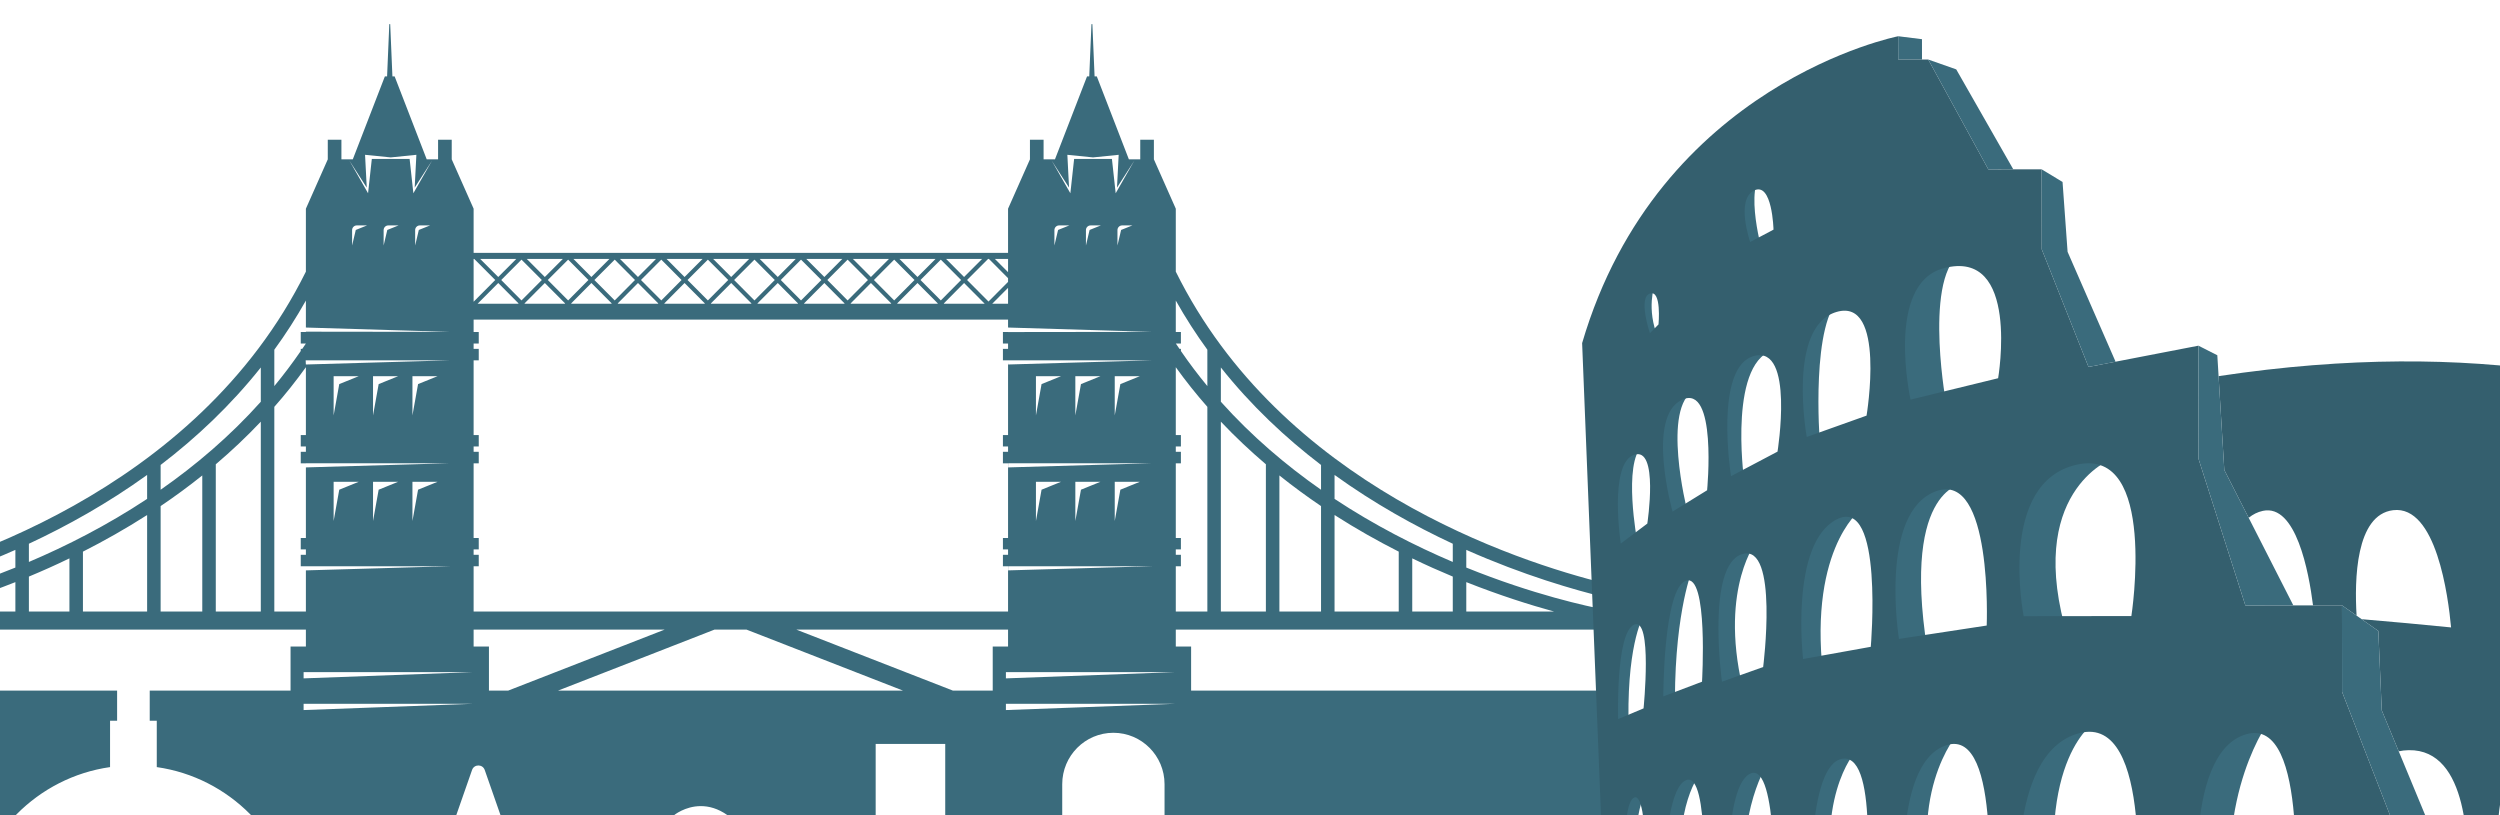<svg width="414" height="135" viewBox="0 0 414 135" fill="none" xmlns="http://www.w3.org/2000/svg">
<mask id="mask0_1781_39147" style="mask-type:alpha" maskUnits="userSpaceOnUse" x="-22" y="0" width="289" height="151">
<rect x="-22" width="289" height="151" fill="#D9D9D9"/>
</mask>
<g mask="url(#mask0_1781_39147)">
<path d="M-373 152V114.368H-338.208C-333.16 120.852 -326.995 126.416 -320.012 130.778L-321.743 131.428C-321.948 131.505 -322.083 131.701 -322.083 131.92V135.856C-322.083 136.272 -321.748 136.608 -321.335 136.608H-315.13C-314.717 136.608 -314.382 136.272 -314.382 135.856V133.936C-313.589 134.334 -312.787 134.712 -311.977 135.08L-318.254 150.4H-346.903V146.718H-356.143V137.07H-359.516V146.718H-367.198V150.4H-373V152ZM266 150.4H239.303L233.136 147.341V150.4H192.849V129.863C192.849 125.161 189.056 121.349 184.377 121.349C179.697 121.349 175.905 125.161 175.905 129.863V137.836H161.383V145.501H156.53V123.197H145.011V150.4H120.394V138.049H120.554V137.261H120.394V135.858H120.496V135.011C118.898 133.871 117.375 133.491 116.058 133.491C113.421 133.491 111.6 135.011 111.6 135.011V135.858H111.701V137.261H111.541V138.049H111.701V150.4H88.268L80.27 127.507C80.096 127.01 79.658 126.761 79.222 126.761C78.784 126.761 78.346 127.01 78.172 127.507L70.176 150.4H49.111C47.458 138.316 37.969 128.745 25.962 127.031V119.352H24.795V114.368H48.116V107.07H50.655V104.259H-22.55V114.368H19.393V119.352H18.225V127.031C6.218 128.745 -3.271 138.316 -4.923 150.4H-25.988L-33.985 127.507C-34.159 127.01 -34.597 126.761 -35.033 126.761C-35.471 126.761 -35.908 127.01 -36.082 127.507L-44.08 150.4H-57.425C-57.3 149.957 -57.338 149.436 -57.487 148.983C-57.72 148.268 -58.117 147.576 -58.088 146.824C-57.383 146.724 -56.671 146.344 -56.385 145.691C-56.098 145.036 -56.415 144.12 -57.108 143.957C-57.408 143.886 -57.759 143.945 -57.996 143.746C-58.336 143.459 -58.167 142.916 -58.208 142.472C-58.298 141.506 -59.478 140.557 -58.884 139.792C-58.697 139.55 -58.371 139.435 -58.219 139.17C-57.767 138.374 -59.228 137.822 -59.51 136.951C-59.623 136.601 -59.529 136.221 -59.558 135.855C-59.623 135.029 -60.469 134.475 -61.268 134.475C-61.661 134.475 -62.041 134.608 -62.314 134.909C-63.054 134.041 -63.451 132.886 -63.4 131.745C-63.382 131.324 -63.316 130.859 -63.563 130.518C-63.77 130.231 -64.145 130.117 -64.39 129.861C-65.123 129.091 -64.547 127.308 -65.584 127.092C-65.635 127.082 -65.683 127.077 -65.731 127.077C-66.25 127.077 -66.655 127.653 -66.803 128.185C-66.964 128.766 -67.02 129.437 -67.475 129.832C-67.916 130.216 -68.638 130.236 -68.961 130.725C-69.663 131.794 -67.581 133.334 -68.435 134.284C-68.623 134.493 -68.864 134.566 -69.134 134.566C-69.445 134.566 -69.796 134.468 -70.144 134.371C-70.494 134.272 -70.842 134.174 -71.152 134.174C-71.424 134.174 -71.666 134.251 -71.851 134.469C-72.565 135.311 -71.111 136.879 -71.945 137.601C-72.255 137.87 -72.768 137.851 -73.016 138.178C-73.47 138.777 -72.538 139.678 -72.887 140.344C-73.076 140.702 -73.533 140.789 -73.91 140.932C-74.918 141.315 -75.61 142.409 -75.525 143.489C-75.44 144.568 -74.585 145.539 -73.531 145.757C-72.934 145.88 -72.292 145.786 -71.729 146.018C-71.166 146.252 -70.775 147.062 -71.228 147.469C-71.429 147.649 -71.698 147.672 -71.975 147.672C-72.026 147.672 -72.076 147.672 -72.127 147.671C-72.177 147.67 -72.228 147.669 -72.277 147.669C-72.329 147.669 -72.381 147.67 -72.43 147.674C-73.676 147.735 -74.444 149.284 -74.037 150.4H-81.082V147.077H-80.889V146.442H-81.737V126.334H-81.455L-79.318 120.445L-80.585 119.176H-80.597V119.135C-80.597 118.556 -81.065 118.085 -81.641 118.085H-81.677V117.708H-82.915V118.085H-82.952C-83.529 118.085 -83.997 118.556 -83.997 119.135V119.176H-84.007L-85.276 120.445L-83.138 126.334H-82.855V146.442H-83.705V147.077H-83.51V150.4H-93.685V146.924H-92.1V145H-93.685V142.756H-92.1V140.83H-93.685V118.543H-92.1V116.619H-93.685V114.374H-92.1V114.368H-73.584V97.308H-42.022V74.778L-22.55 88.411V97.114C-9.19 94.076 32.41 81.849 50.655 44.984V34.562L54.28 26.389V23.135H56.539V26.389H58.422L63.736 12.649H64.102L64.468 4H64.618L64.984 12.649H65.35L70.664 26.389H72.546V23.135H74.806V26.389L78.431 34.562V41.87H166.934V34.562L170.559 26.389V23.135H172.818V26.389H174.7L180.015 12.649H180.38L180.746 4H180.897L181.263 12.649H181.628L186.943 26.389H188.825V23.135H191.084V26.389L194.711 34.562V37.189V44.984C212.148 80.238 250.95 92.951 266 96.659V98.973C260.707 97.686 252.295 95.265 242.817 91.059V93.989C253.865 98.465 262.891 100.422 266 101.005V104.259H194.711V107.07H197.248V114.368H266V150.4ZM166.578 116.552V117.586L194.544 116.552H166.578ZM50.277 116.552V117.586L78.243 116.552H50.277ZM131.864 104.259L157.811 114.368H164.395V107.07H166.934V104.259H131.864ZM108.262 114.368H149.549L123.613 104.259H118.331L108.412 108.13L92.394 114.368H108.262ZM78.431 104.259V107.07H80.97V114.368H84.143L109.606 104.443L110.08 104.259H109.692H78.431ZM166.578 111.306V112.339L194.544 111.306H166.578ZM50.277 111.306V112.339L78.243 111.306H50.277ZM242.817 96.4V101.265H257.34C253.36 100.173 248.358 98.595 242.817 96.4ZM233.867 92.465V101.265H240.58V95.481C238.407 94.573 236.158 93.578 233.867 92.465ZM221.001 85.287V101.265H231.63V91.351C228.133 89.578 224.562 87.568 221.001 85.287ZM211.868 78.735V101.265H218.763V83.805C216.44 82.238 214.138 80.551 211.868 78.735ZM202.175 69.827V101.265H209.63V76.886C207.07 74.703 204.564 72.357 202.175 69.827ZM194.711 93.773V101.265H199.938V67.373C198.12 65.308 196.366 63.114 194.711 60.811V72.043H195.558V73.935H194.711V74.822H195.558V76.724H194.711V89.092H195.558V90.984H194.711V91.87H195.558V93.773H194.711ZM111.457 101.265H166.934V93.773H166.084V91.87H166.934V90.984H166.084V89.092H166.934V76.724H166.084V74.822H166.934V73.935H166.084V72.043H166.934V59.957L166.952 60.36L190.784 59.672H166.921L166.922 59.676H166.18H166.084V57.773H166.611H166.934V56.886H166.858H166.084V54.984H166.931V54.988L190.784 54.957L166.934 54.24V52.93H78.431V54.984H79.281V56.886H78.431V57.773H79.281V59.676H78.431V72.043H79.281V73.935H78.431V74.822H79.281V76.724H78.431V89.092H79.281V90.984H78.431V91.87H79.281V93.773H78.431V101.265H111.457ZM50.655 60.811C48.998 63.114 47.255 65.308 45.427 67.373V101.265H50.655V94.455L74.484 93.768L50.656 93.772L50.655 93.882V93.773H49.805V91.87H50.655V90.984H49.805V89.092H50.655V77.401L74.484 76.715H50.657L50.655 76.905V76.724H49.805V74.822H50.655V73.935H49.805V72.043H50.655V60.811ZM43.189 69.827C40.801 72.357 38.305 74.703 35.734 76.886V101.265H43.189V69.827ZM33.497 78.735C31.227 80.551 28.925 82.238 26.601 83.805V101.265H33.497V78.735ZM24.363 85.287C20.803 87.568 17.231 89.578 13.735 91.351V101.265H24.363V85.287ZM11.497 92.465C9.206 93.578 6.968 94.573 4.785 95.481V101.265H11.497V92.465ZM2.547 96.4C-2.993 98.595 -7.985 100.173 -11.976 101.265H2.547V96.4ZM2.547 91.059C-8.168 95.816 -17.537 98.292 -22.55 99.416V101.265H-21.787V101.211C-21.539 101.178 -11.04 99.492 2.547 93.989V91.059ZM190.784 93.768L166.958 93.772L166.952 94.455L190.784 93.768ZM221.001 78.649V82.616C227.649 87.005 234.384 90.422 240.58 93.059V90.043C234.245 87.091 227.521 83.351 221.001 78.649ZM24.363 78.649C17.844 83.351 11.121 87.091 4.785 90.043V93.059C10.992 90.422 17.726 87.005 24.363 82.616V78.649ZM184.601 79.783V86.278L185.533 81.094L188.765 79.783H184.601ZM178.076 79.783V86.278L179.008 81.094L182.239 79.783H178.076ZM171.551 79.783V86.278L172.482 81.094L175.714 79.783H171.551ZM68.3 79.783V86.278L69.232 81.094L72.464 79.783H68.3ZM61.774 79.783V86.278L62.707 81.094L65.938 79.783H61.774ZM55.249 79.783V86.278L56.181 81.094L59.413 79.783H55.249ZM202.175 60.854V66.53C207.285 72.238 212.965 77.049 218.763 81.104V76.995C212.858 72.487 207.178 67.157 202.175 60.854ZM43.189 60.854C38.187 67.146 32.507 72.487 26.601 76.995V81.104C32.41 77.049 38.079 72.238 43.189 66.53V60.854ZM166.958 76.715L166.952 77.402L190.784 76.715H166.958ZM184.601 62.296V68.79L185.533 63.606L188.765 62.296H184.601ZM178.076 62.296V68.79L179.008 63.606L182.239 62.296H178.076ZM171.551 62.296V68.79L172.482 63.606L175.714 62.296H171.551ZM68.3 62.296V68.79L69.232 63.606L72.464 62.296H68.3ZM61.774 62.296V68.79L62.707 63.606L65.938 62.296H61.774ZM55.249 62.296V68.79L56.181 63.606L59.413 62.296H55.249ZM194.72 56.886C194.914 57.189 195.118 57.481 195.323 57.773H195.558V58.13C196.947 60.151 198.41 62.087 199.938 63.935V57.913C198.077 55.351 196.324 52.638 194.711 49.773V54.984H195.558V56.886H194.72ZM50.655 49.773C49.041 52.638 47.298 55.351 45.427 57.913V63.935C46.954 62.087 48.417 60.151 49.805 58.13V57.773H50.052C50.246 57.481 50.45 57.189 50.655 56.886H49.805V54.984H50.655V54.926L74.484 54.957L50.655 54.24V49.773ZM50.619 59.672L50.65 60.36L74.484 59.672H50.619ZM166.934 47.665L164.309 50.303H166.934V47.665ZM159.651 46.865L156.294 50.249L156.348 50.303H163.072L159.651 46.865ZM151.937 46.865L148.57 50.249L148.635 50.303H155.24L155.305 50.249L151.937 46.865ZM144.224 46.865L140.857 50.249L140.923 50.303H147.527L147.591 50.249L144.224 46.865ZM136.511 46.865L133.144 50.249L133.198 50.303H139.814L139.867 50.249L136.511 46.865ZM128.798 46.865L125.431 50.249L125.485 50.303H132.1L132.154 50.249L128.798 46.865ZM121.085 46.865L117.718 50.249L117.771 50.303H124.387L124.441 50.249L121.085 46.865ZM113.361 46.865L110.004 50.249L110.058 50.303H116.674L116.728 50.249L113.361 46.865ZM105.648 46.865L102.291 50.249L102.345 50.303H108.96L109.015 50.249L105.648 46.865ZM97.934 46.865L94.578 50.249L94.632 50.303H101.237L101.302 50.249L97.934 46.865ZM90.221 46.865L86.854 50.249L86.919 50.303H93.524L93.588 50.249L90.221 46.865ZM82.508 46.865L79.087 50.303H85.811L85.875 50.249L82.508 46.865ZM78.431 42.876V49.968L82.013 46.368L78.528 42.876H78.431ZM163.631 42.876L160.144 46.368L163.695 49.935L166.934 46.681V46.065L163.76 42.876H163.631ZM155.799 42.995L152.432 46.368L155.799 49.751L159.156 46.368L155.799 42.995ZM148.075 42.995L144.719 46.368L148.075 49.751L151.443 46.368L148.075 42.995ZM140.362 42.995L137.006 46.368L140.362 49.751L143.729 46.368L140.362 42.995ZM132.649 42.995L129.293 46.368L132.649 49.751L136.016 46.368L132.649 42.995ZM124.936 42.995L121.569 46.368L124.936 49.751L128.303 46.368L124.936 42.995ZM117.223 42.995L113.856 46.368L117.223 49.751L120.59 46.368L117.223 42.995ZM109.51 42.995L106.142 46.368L109.51 49.751L112.866 46.368L109.51 42.995ZM101.796 42.995L98.43 46.368L101.796 49.751L105.153 46.368L101.796 42.995ZM94.083 42.995L90.716 46.368L94.083 49.751L97.44 46.368L94.083 42.995ZM86.359 42.995L83.003 46.368L86.359 49.751L89.726 46.368L86.359 42.995ZM156.671 42.876L159.651 45.87L162.641 42.876H156.671ZM148.947 42.876L151.937 45.87L154.928 42.876H148.947ZM141.233 42.876L144.224 45.87L147.215 42.876H141.233ZM133.519 42.876L136.511 45.87L139.491 42.876H133.519ZM125.807 42.876L128.798 45.87L131.778 42.876H125.807ZM118.094 42.876L121.085 45.87L124.065 42.876H118.094ZM110.381 42.876L113.361 45.87L116.351 42.876H110.381ZM102.668 42.876L105.648 45.87L108.638 42.876H102.668ZM94.955 42.876L97.934 45.87L100.925 42.876H94.955ZM87.231 42.876L90.221 45.87L93.212 42.876H87.231ZM79.517 42.876L82.508 45.87L85.499 42.876H79.517ZM164.75 42.876L166.934 45.07V42.876H164.75ZM185.821 37.33C185.396 37.33 185.051 37.676 185.051 38.103V40.655L185.657 38.08L187.522 37.33H185.821ZM180.6 37.33C180.176 37.33 179.831 37.676 179.831 38.103V40.655L180.437 38.08L182.302 37.33H180.6ZM175.38 37.33C174.955 37.33 174.611 37.676 174.611 38.103V40.655L175.217 38.08L177.082 37.33H175.38ZM69.519 37.33C69.094 37.33 68.75 37.676 68.75 38.103V40.655L69.356 38.08L71.221 37.33H69.519ZM64.299 37.33C63.874 37.33 63.529 37.676 63.529 38.103V40.655L64.135 38.08L66.001 37.33H64.299ZM59.078 37.33C58.654 37.33 58.309 37.676 58.309 38.103V40.655L58.916 38.08L60.78 37.33H59.078ZM178.48 26.323H184.135L184.756 32.005L187.863 26.572L184.974 31.069L185.253 25.636L181.004 26.067L176.755 25.636L177.035 31.069L174.144 26.572L177.252 32.005L177.874 26.323H178.48ZM62.178 26.323H67.834L68.454 32.005L71.562 26.572L68.673 31.069L68.952 25.636L64.703 26.067L60.454 25.636L60.734 31.069L57.844 26.572L60.951 32.005L61.573 26.323H62.178ZM-129.107 150.4H-181.157V130.999H-181.174V124.628H-181.991V120.974H-183.965V114.417H-185.281V120.974H-187.255V124.628H-188.073V130.999H-197.86V124.628H-198.677V120.974H-200.652V114.417H-201.967V120.974H-203.943V124.628H-204.759V130.999H-214.546V124.628H-215.363V120.974H-217.337V114.417H-218.654V120.974H-220.628V124.628H-221.444V140.461H-221.427V150.4H-248.735L-254.996 135.119C-254.63 134.954 -254.263 134.792 -253.901 134.621V136.911C-253.901 137.328 -253.566 137.664 -253.153 137.664H-246.948C-246.535 137.664 -246.2 137.328 -246.2 136.911V132.971C-246.2 132.755 -246.333 132.56 -246.534 132.481L-248.462 131.733C-240.826 127.242 -234.114 121.335 -228.689 114.368H-200.362V87.665H-193.908V61.719H-190.584V51.34H-177.309V61.719H-173.985V87.665H-167.53V114.368H-162.958V97.74H-163.13V96.919H-162.958V95.47H-163.066V94.584C-163.066 94.584 -161.178 93.008 -158.442 93.008C-157.075 93.008 -155.496 93.402 -153.836 94.584V95.47H-153.933V96.919H-153.771V97.74H-153.933V114.368H-130.692V114.374H-129.107V116.619H-130.692V118.543H-129.107V140.83H-130.692V142.756H-129.107V145H-130.692V146.924H-129.107V150.4ZM-155.729 107.416V109.027H-154.643V107.416H-155.729ZM-160.882 107.416V109.027H-156.009V107.416H-160.882ZM-162.259 107.416V109.027H-161.173V107.416H-162.259ZM-155.729 105.265V106.865H-154.643V105.265H-155.729ZM-160.882 105.265V106.865H-156.009V105.265H-160.882ZM-162.259 105.265V106.865H-161.173V105.265H-162.259ZM-155.729 103.114V104.714H-154.643V103.114H-155.729ZM-160.882 103.114V104.714H-156.009V103.114H-160.882ZM-162.259 103.114V104.714H-161.173V103.114H-162.259ZM-155.729 100.951V102.562H-154.643V100.951H-155.729ZM-160.882 100.951V102.562H-156.009V100.951H-160.882ZM-162.259 100.951V102.562H-161.173V100.951H-162.259ZM-155.729 98.8V100.411H-154.643V98.8H-155.729ZM-160.882 98.8V100.411H-156.009V98.8H-160.882ZM-162.259 98.8V100.411H-161.173V98.8H-162.259ZM-253.913 150.4H-313.076L-307.554 136.923C-302.403 138.845 -296.964 140.158 -291.326 140.801L-292.557 141.265C-292.761 141.342 -292.897 141.537 -292.897 141.757V145.693C-292.897 146.108 -292.562 146.444 -292.148 146.444H-285.944C-285.53 146.444 -285.196 146.108 -285.196 145.693V141.752C-285.196 141.535 -285.329 141.341 -285.53 141.263L-285.673 141.206C-284.931 141.231 -284.191 141.264 -283.443 141.264C-275.003 141.264 -266.911 139.741 -259.42 136.958L-253.913 150.4ZM119.719 148.92H118.669V147.371H119.719V148.92ZM118.395 148.92H113.7V147.371H118.395V148.92ZM113.427 148.92H112.376V147.371H113.427V148.92ZM119.719 146.844H118.669V145.296H119.719V146.844ZM118.395 146.844H113.7V145.296H118.395V146.844ZM113.427 146.844H112.376V145.296H113.427V146.844ZM119.719 144.77H118.669V143.221H119.719V144.77ZM118.395 144.77H113.7V143.221H118.395V144.77ZM113.427 144.77H112.376V143.221H113.427V144.77ZM119.719 142.695H118.669V141.146H119.719V142.695ZM118.395 142.695H113.7V141.146H118.395V142.695ZM113.427 142.695H112.376V141.146H113.427V142.695ZM119.719 140.621H118.669V139.072H119.719V140.621ZM118.395 140.621H113.7V139.072H118.395V140.621ZM113.427 140.621H112.376V139.072H113.427V140.621ZM-283.443 138.825C-285.439 138.825 -287.411 138.72 -289.362 138.547L-287.054 114.368H-274.877L-270.003 137.464C-274.347 138.355 -278.842 138.825 -283.443 138.825ZM-290.33 138.471C-296.001 137.888 -301.463 136.588 -306.63 134.669L-298.312 114.368H-288.029L-290.33 138.471ZM-269.056 137.246L-273.884 114.368H-268.676L-260.345 134.704C-263.163 135.746 -266.075 136.589 -269.056 137.246ZM-255.921 132.864L-263.5 114.368H-259.897L-250.927 130.346C-252.552 131.255 -254.218 132.091 -255.921 132.864ZM-311.053 132.825C-316.652 130.271 -321.846 126.976 -326.5 123.05L-319.152 114.368H-303.49L-311.053 132.825ZM-250.086 129.859L-258.781 114.368H-238.525L-234.86 117.816C-239.318 122.53 -244.444 126.595 -250.086 129.859ZM-81.98 125.829L-81.137 120.722H-79.761L-81.624 125.797L-81.98 125.829ZM-82.614 125.829L-82.971 125.797L-84.832 120.722H-83.457L-82.614 125.829ZM-82.131 125.822H-82.447L-83.126 120.697H-81.45L-82.131 125.822ZM-327.234 122.411C-330.065 119.951 -332.696 117.263 -335.086 114.368H-320.426L-327.234 122.411ZM-234.19 117.11L-237.104 114.368H-231.803C-232.574 115.304 -233.37 116.218 -234.19 117.11Z" fill="url(#paint0_linear_1781_39147)"/>
</g>
<path d="M300.864 42.51C300.864 42.51 299.906 33.73 306.451 32.772C306.451 32.772 306.771 26.866 310.442 27.025C314.113 27.184 313.953 32.932 313.953 32.932C313.953 32.932 320.18 34.688 319.221 42.51H300.864Z" fill="#3A6B7C"/>
<path d="M273.987 47.266C273.987 47.266 272.59 51.169 274.572 55.919C274.572 55.919 272.08 56.935 271.95 56.654C271.82 56.371 268.916 48.26 268.916 48.26L273.987 47.266Z" fill="#3A6B7C"/>
<path d="M291.773 41.432C291.773 41.432 288.3 29.061 292.956 28.093L288.721 26.853L283.788 32.787L288.388 43.365L291.773 41.432Z" fill="#3A6B7C"/>
<path d="M349.607 76.045C349.607 76.045 335.146 81.548 342.461 105.65L333.497 104.739L333.463 77.652L342.832 73.69L349.607 76.045Z" fill="#3A6B7C"/>
<path d="M324.986 80.121C324.986 80.121 314.317 80.955 319.585 110.088L313.017 109.378L312.988 85.061L319.116 79.513L324.986 80.121Z" fill="#3A6B7C"/>
<path d="M307.959 84.555C307.959 84.555 299.041 91.441 302.146 113.701L296.708 112.785L297.291 86.723L306.109 82.478L307.959 84.555Z" fill="#3A6B7C"/>
<path d="M290.524 90.221C290.524 90.221 284.074 99.053 289.431 117.104L283.167 115.163L283.552 93.512L288.061 89.737L290.524 90.221Z" fill="#3A6B7C"/>
<path d="M280.064 94.851C280.064 94.851 277.042 102.652 277.397 118.658L275.065 118.045L274.051 96.602L280.064 94.851Z" fill="#3A6B7C"/>
<path d="M272.007 102.348C272.007 102.348 269.203 107.277 269.734 121.537L266.604 121.131L267.66 103.444L272.007 102.348Z" fill="#3A6B7C"/>
<path d="M272.722 131.182C272.722 131.182 270.261 132.314 270.488 150.372L267.41 150.375L268.41 129.751L272.722 131.182Z" fill="#3A6B7C"/>
<path d="M281.337 128.4C281.337 128.4 276.215 134.975 279.209 150.36L274.116 150.367L275.386 129.742L280.103 126.967L281.337 128.4Z" fill="#3A6B7C"/>
<path d="M292.416 126.948C292.416 126.948 286.783 136.19 289.675 150.96L284.544 150.967L284.518 128.497L292.416 126.948Z" fill="#3A6B7C"/>
<path d="M307.187 124.573C307.187 124.573 300.118 132.379 304.346 150.945L298.396 150.953L298.365 126.122L304.518 122.934L307.187 124.573Z" fill="#3A6B7C"/>
<path d="M324.215 121.473C324.215 121.473 314.994 131.745 321.278 151.949L313.069 151.959L314.985 124.973L322.881 120.859L324.215 121.473Z" fill="#3A6B7C"/>
<path d="M347.154 119.39C347.154 119.39 336.839 125.149 341.081 152.436L332.153 151.934L333.509 115.201L347.154 119.39Z" fill="#3A6B7C"/>
<path d="M375.924 119.151C375.924 119.151 366.602 131.278 370.014 152.816L361.497 152.413L361.056 126.667L367.92 118.649L375.924 119.151Z" fill="#3A6B7C"/>
<path d="M288.791 79.203C288.791 79.203 286.098 59.167 294.218 57.852L292.141 55.9L284.496 58.873L284.813 75.412L286.302 80.51L288.791 79.203Z" fill="#3A6B7C"/>
<path d="M301.352 73.08C301.352 73.08 299.786 52.925 304.998 49.125L297.883 49.489L294.811 56.844L297.018 68.195L298.566 73.744L301.648 73.139L301.352 73.08Z" fill="#3A6B7C"/>
<path d="M322.167 66.114C322.167 66.114 318.212 43.654 325.797 41.392L317.853 41.402L312.352 51.368L315.159 67.904L322.167 66.114Z" fill="#3A6B7C"/>
<path d="M279.369 84.43C279.369 84.43 275.08 67.362 280.649 64.569L274.721 64.872L274.02 73.41L274.749 87.697L279.369 84.43Z" fill="#3A6B7C"/>
<path d="M271.121 89.591C271.121 89.591 268.719 76.796 271.972 73.777L267.874 75.832L266.559 85.363L267.893 91.272L271.121 89.591Z" fill="#3A6B7C"/>
<path d="M481.933 148.263C481.933 148.263 480.85 131.889 482.762 131.569C484.676 131.246 485.122 148.685 485.122 148.685L481.933 148.263ZM477.831 148.694L474.178 148.698C474.178 148.698 471.537 132.646 475.15 131.046C478.764 129.447 477.831 148.694 477.831 148.694ZM474.16 103.109C477.601 102.442 476.407 117.435 476.111 120.65C474.888 120.288 473.565 119.905 472.158 119.508C471.773 115.294 471.013 103.719 474.16 103.109ZM470.501 148.702L465.493 148.709C465.493 148.709 464.172 130.635 467.532 130.312C470.892 129.987 470.501 148.702 470.501 148.702ZM465.9 100.148C470.146 99.767 468.656 115.84 468.384 118.467C466.766 118.03 465.074 117.59 463.327 117.152C462.909 112.621 462.142 100.486 465.9 100.148ZM460.578 148.716L454.114 148.723C454.114 148.723 452.176 128.097 456.747 128.091C461.32 128.086 460.578 148.716 460.578 148.716ZM455.659 97.566C459.771 97.076 459.426 111.302 459.189 116.148C456.893 115.611 454.537 115.093 452.162 114.617C451.916 110.195 451.611 98.047 455.659 97.566ZM450.287 148.727L439.866 148.741C439.866 148.741 436.757 127.587 444.624 126.565C452.492 125.545 450.287 148.727 450.287 148.727ZM432.008 106.768C429.947 106.52 426.014 106.055 420.973 105.494C420.852 100.919 420.941 87.369 426.256 88.277C432.245 89.302 432.055 104.843 432.008 106.768ZM428.064 149.393L414.136 150.048C414.136 150.048 410.915 125.383 419.527 124.735C428.139 124.087 428.064 149.393 428.064 149.393ZM444.317 95.021C449.125 95.92 448.058 108.301 447.354 113.711C445.139 113.325 442.933 112.987 440.769 112.712C440.226 107.183 439.446 94.111 444.317 95.021ZM481.693 107.155C483.582 106.554 483.349 121.495 483.324 122.883C482.458 122.601 481.264 122.22 479.802 121.767C479.832 118.139 480.057 107.675 481.693 107.155ZM367.397 62.289L368.347 77.831L372.382 85.749C373.069 85.189 373.847 84.787 374.732 84.597C380.231 83.423 382.338 94.703 383.037 100.25L387.831 100.244L390.253 101.951C389.889 96.055 390.083 85.233 396.308 84.487C403.455 83.632 405.433 98.796 405.897 103.901C401.103 103.424 396.058 102.952 391.085 102.536L393.852 104.485L393.903 105.679L394.179 112.04L394.423 117.645L397.23 124.42C397.749 124.304 398.298 124.239 398.882 124.228C408.813 124.049 408.921 140.29 408.529 147.104L412.578 152.765L488 154.207L487.928 92.65C487.928 92.65 453.725 49.259 367.397 62.289Z" fill="#345F6E"/>
<path d="M318.283 9.856L318.279 6.49L314.344 5.999L314.349 9.861L318.283 9.856Z" fill="#3A6B7C"/>
<path d="M379.838 150.862L366.267 150.879L364.172 150.881C364.172 150.881 363.518 144.809 364.025 138.166C364.571 131.013 366.462 123.194 371.969 121.589C382.588 118.493 379.838 150.862 379.838 150.862ZM353.713 150.894L334.484 150.917C334.484 150.917 331.847 124.72 344.311 121.416C356.775 118.112 353.713 150.894 353.713 150.894ZM344.008 76.929C357.324 74.051 352.955 102.018 352.955 102.018C352.955 102.018 335.783 102.039 335.122 102.04C335.122 102.04 330.692 79.809 344.008 76.929ZM330.89 62.635L316.385 66.175C316.385 66.175 312.157 47.026 321.841 44.427C334.601 41.002 330.89 62.635 330.89 62.635ZM329.093 150.923L315.582 150.941C315.582 150.941 312.916 126.506 322.304 123.412C331.692 120.318 329.093 150.923 329.093 150.923ZM320.566 81.362C330.029 77.827 328.999 103.589 328.999 103.589L314.467 105.807C314.467 105.807 311.103 84.897 320.566 81.362ZM309.801 107.112L298.591 109.13C298.591 109.13 296.358 89.978 304.169 86.005C311.981 82.033 309.801 107.112 309.801 107.112ZM308.761 149.408L299.953 149.418C299.953 149.418 299.044 126.302 305.208 125.635C311.373 124.967 308.761 149.408 308.761 149.408ZM294.357 74.789L286.656 78.854C286.656 78.854 283.772 60.711 290.485 58.941C297.198 57.172 294.357 74.789 294.357 74.789ZM293.789 149.426L286.137 149.436C286.137 149.436 285.398 129.842 289.937 128.074C294.475 126.308 293.789 149.426 293.789 149.426ZM288.544 91.749C294.597 89.981 291.979 110.459 291.979 110.459L285.157 112.888C285.157 112.888 282.491 93.518 288.544 91.749ZM282.697 81.188L276.977 84.718C276.977 84.718 272.554 69.091 278.495 66.222C284.435 63.352 282.697 81.188 282.697 81.188ZM275.444 115.322C275.444 115.322 275.451 97.489 279.19 96.165C282.929 94.838 281.855 112.892 281.855 112.892L275.444 115.322ZM282.05 149.44L275.487 149.449C275.487 149.449 275.272 130.735 279.23 129.189C283.189 127.643 282.05 149.44 282.05 149.44ZM274.65 53.723L273.226 55.175C273.226 55.175 271.238 49.297 273.218 48.614C275.198 47.931 274.65 53.723 274.65 53.723ZM272.795 86.705L268.397 90.012C268.397 90.012 266.398 76.805 270.58 75.323C274.761 73.841 272.795 86.705 272.795 86.705ZM272.598 149.452L269.13 149.457C269.13 149.457 268.229 132.944 270.649 132.061C273.071 131.178 272.598 149.452 272.598 149.452ZM270.614 103.439C273.695 102.114 272.173 117.308 272.173 117.308L267.963 119.075C267.963 119.075 267.534 104.765 270.614 103.439ZM290.451 31.557C293.5 30.02 293.693 38.027 293.693 38.027L289.829 40.076C289.829 40.076 287.402 33.094 290.451 31.557ZM304.126 51.66C312.38 49.228 309.102 68.827 309.102 68.827L299.198 72.361C299.198 72.361 295.873 54.091 304.126 51.66ZM403.304 150.061L398.137 141.054L392.791 127.303L387.848 114.588L387.845 111.725L387.834 102.272L387.83 100.244L383.037 100.25L379.775 100.254L371.834 100.264L368.984 91.348L364.08 76.001L364.064 62.817L364.056 57.245L345.857 60.765L338.109 41.279L338.093 28.038L333.401 28.045L329.267 28.049L319.315 9.857L318.283 9.858L314.349 9.864L314.344 6.002C314.344 6.002 274.635 13.773 262 56.819L265.872 153.681L366.855 154.207L400.166 153.157L404.992 153.005L403.304 150.061Z" fill="#345F6E"/>
<path d="M333.401 28.044L323.951 11.489L319.314 9.857L329.266 28.049L333.401 28.044Z" fill="#3A6B7C"/>
<path d="M345.857 60.764L350.339 59.897L342.392 41.701L341.558 30.132L338.094 28.037L338.109 41.278L345.857 60.764Z" fill="#3A6B7C"/>
<path d="M372.382 85.748L368.347 77.831L367.398 62.288L367.187 58.83L364.057 57.244L364.064 62.816L364.08 76L368.984 91.348L371.834 100.264L379.776 100.254L372.382 85.748Z" fill="#3A6B7C"/>
<path d="M408.529 147.102L404.01 140.778L397.229 124.418L394.422 117.644L394.179 112.039L393.903 105.678L393.851 104.484L391.085 102.535L390.253 101.949L387.83 100.243L387.833 102.271L387.845 111.724L387.848 114.585L392.791 127.302L398.136 141.053L403.303 150.06L404.992 153.004L405.867 152.976L412.577 152.764L408.529 147.102Z" fill="#3A6B7C"/>
<defs>
<linearGradient id="paint0_linear_1781_39147" x1="-53.5" y1="124.636" x2="-53.5" y2="157.066" gradientUnits="userSpaceOnUse">
<stop stop-color="#3A6B7C"/>
<stop offset="1" stop-color="#3A6B7C"/>
</linearGradient>
</defs>
</svg>
